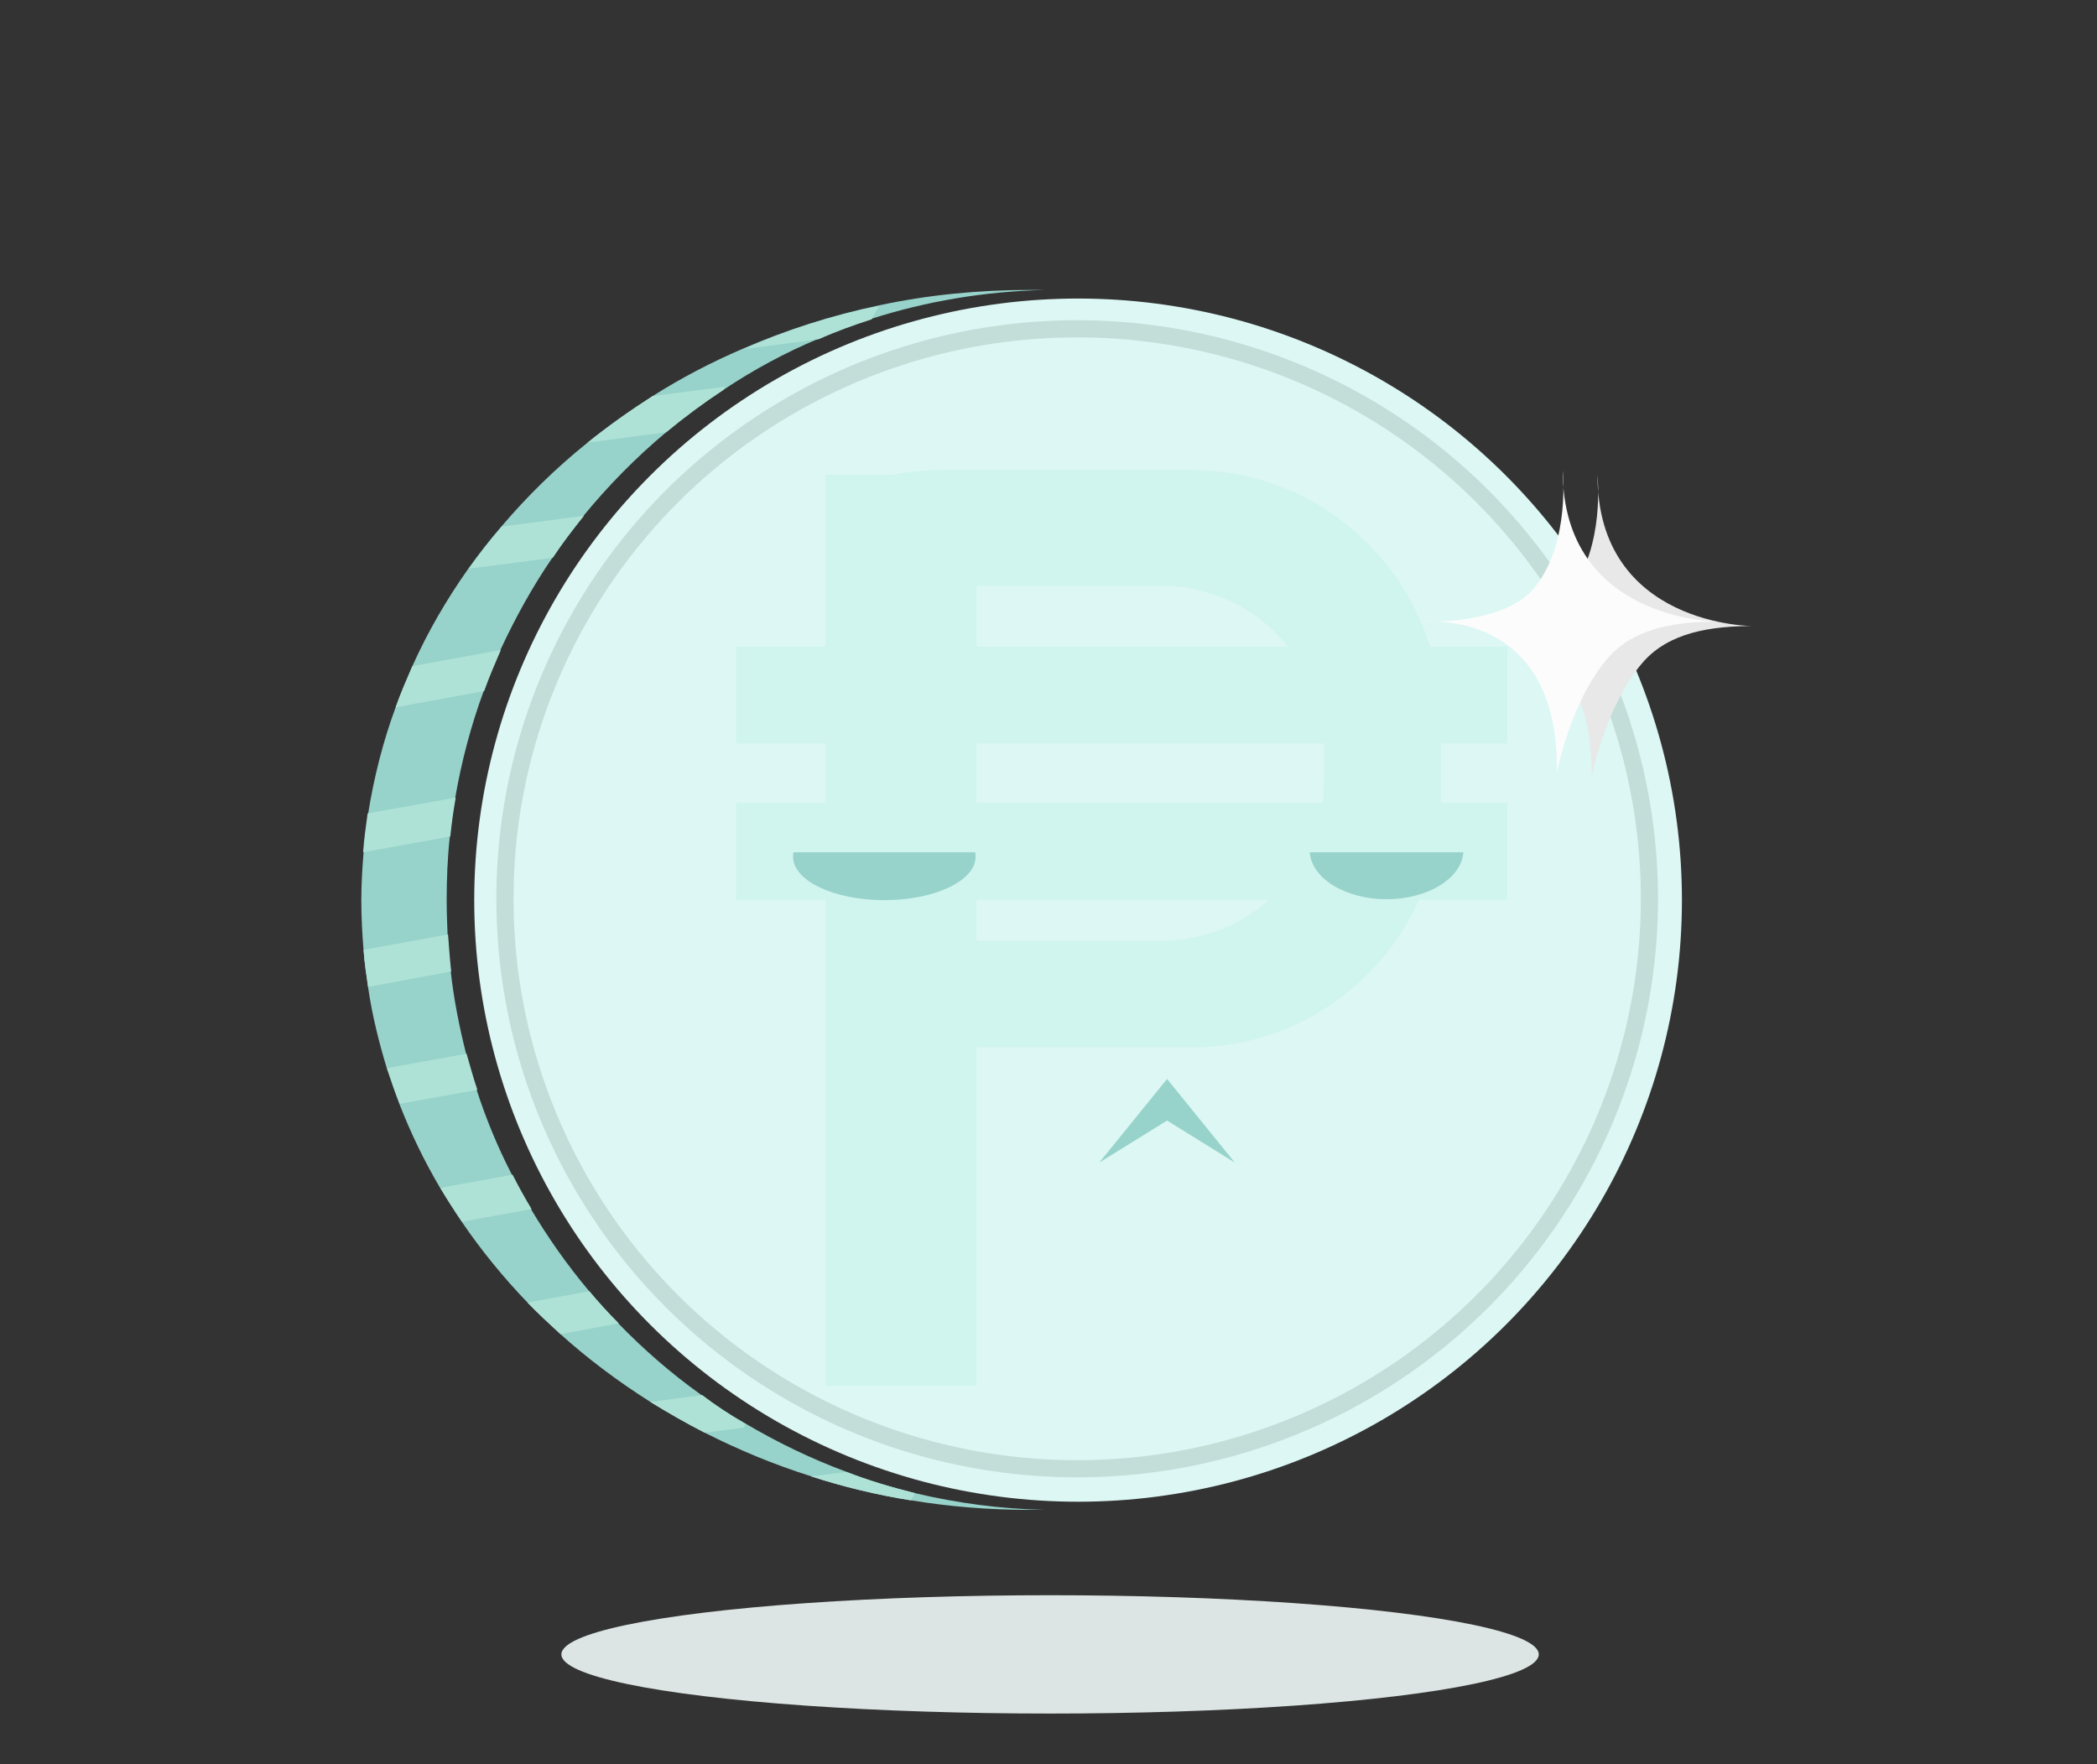 <?xml version="1.0" encoding="utf-8"?>
<!-- Generator: Adobe Illustrator 21.1.0, SVG Export Plug-In . SVG Version: 6.00 Build 0)  -->
<svg version="1.1" id="Layer_1" xmlns="http://www.w3.org/2000/svg" xmlns:xlink="http://www.w3.org/1999/xlink" x="0px" y="0px"
	 viewBox="0 0 464.3 390.6" style="enable-background:new 0 0 464.3 390.6;" xml:space="preserve">
<rect x="0" y="0" width="464.3" height="390.6" fill="#333333" stroke="none"/>
<style type="text/css">
	.st0{fill:#97D3CA;}
	.st1{display:none;fill:#FFFFFF;}
	.st2{display:none;}
	.st3{display:inline;opacity:0.5;fill:#09BAB5;stroke:#000000;stroke-width:0.25;stroke-miterlimit:10;enable-background:new    ;}
	.st4{display:inline;fill:url(#SVGID_1_);}
	.st5{display:inline;fill:#26A69A;}
	.st6{display:inline;fill:none;stroke:#26A69A;stroke-width:35;stroke-miterlimit:10;}
	.st7{display:inline;fill:#7ECECE;}
	.st8{display:inline;fill:none;stroke:#7ECECE;stroke-width:30;stroke-miterlimit:10;}
	.st9{display:inline;fill:none;stroke:#7ECECE;stroke-width:20;stroke-miterlimit:10;}
	.st10{display:inline;fill:#6AB7B5;}
	.st11{display:inline;fill:none;stroke:#D6E8E6;stroke-width:12;stroke-miterlimit:10;}
	.st12{display:inline;fill:none;stroke:#26A69A;stroke-width:20;stroke-miterlimit:10;}
	.st13{display:inline;fill:#26A69A;stroke:#FFFFFF;stroke-miterlimit:10;}
	.st14{display:inline;fill:#D6E8E6;}
	.st15{display:inline;}
	.st16{fill:#7ECECE;}
	.st17{display:inline;fill:#26A69A;stroke:#FFFFFF;stroke-width:14;stroke-miterlimit:10;}
	.st18{display:inline;fill:#FFFFFF;}
	.st19{fill:#FFFFFF;}
	.st20{display:inline;fill:none;stroke:#FFFFFF;stroke-width:40;stroke-miterlimit:10;}
	.st21{fill:none;stroke:#448791;stroke-miterlimit:10;}
	.st22{fill:none;stroke:#26A69A;stroke-width:16;stroke-miterlimit:10;}
	.st23{display:inline;fill:none;stroke:#448791;stroke-miterlimit:10;}
	.st24{fill:#26A69A;}
	.st25{fill:none;stroke:#FFFFFF;stroke-width:16;stroke-miterlimit:10;}
	.st26{fill:#DCF7F4;}
	.st27{fill:#D0F4EE;}
	.st28{fill:#AFE2D6;}
	.st29{fill:#DCE5E3;}
	.st30{fill:none;stroke:#C3DDD8;stroke-width:3.79;stroke-miterlimit:10;}
	.st31{fill:#E8E8E8;}
	.st32{fill:#FCFCFC;}
	.st33{display:inline;fill:#D0F4EE;}
</style>
<path class="st0" d="M202.6,330.6c9.3,2.2,18.9,3.5,28.8,3.7c-1.1,0-2.3,0-3.4,0c-9,0-17.7-0.7-26.2-2.1c-7.6-1.2-15-3-22.1-5.3h0
	c-8.3-2.6-16.2-5.9-23.7-9.7c-4.1-2.1-8.1-4.4-12-6.8h0c-7.1-4.5-13.8-9.5-19.9-15c-2.5-2.3-5-4.6-7.3-7
	c-5.3-5.5-10.2-11.5-14.5-17.8c-1.7-2.5-3.3-5-4.8-7.5c-3.5-5.9-6.5-12.1-9-18.5c-1-2.6-1.9-5.2-2.8-7.9c-1.8-5.9-3.3-11.9-4.2-18.1
	c-0.4-2.7-0.8-5.4-1-8.2c-0.3-3.6-0.5-7.3-0.5-11c0-3.6,0.2-7.1,0.5-10.6c0.2-2.9,0.6-5.7,1-8.6c1.3-8.1,3.3-16,6.1-23.6
	c1.1-3.1,2.4-6.1,3.7-9.1c3.4-7.6,7.6-14.8,12.4-21.6c2.3-3.2,4.7-6.3,7.3-9.3c5.7-6.7,12.1-13,19.1-18.6c4.6-3.7,9.4-7.1,14.4-10.3
	c6.3-4,13-7.5,20-10.5l0,0c9.5-4.1,19.6-7.4,30.2-9.6c10.7-2.3,21.9-3.4,33.3-3.4c1.1,0,2.3,0,3.4,0c-13.4,0.3-26.3,2.5-38.5,6.4h0
	c-4,1.3-7.9,2.7-11.7,4.4l0,0c-7.4,3.1-14.4,6.9-21,11.3c-4.4,2.9-8.6,6-12.7,9.4c-6.7,5.6-12.8,11.8-18.3,18.5
	c-2.4,3-4.8,6.1-6.9,9.3v0c-4.4,6.4-8.2,13.3-11.5,20.4c-1.3,3-2.6,6-3.7,9.1c-2.8,7.6-4.9,15.5-6.3,23.6c-0.5,2.8-0.9,5.7-1.2,8.6
	c-0.5,4.6-0.7,9.3-0.7,14.1c0,2.6,0.1,5.1,0.2,7.6c0.2,2.8,0.4,5.5,0.7,8.2c0.7,6.2,1.9,12.3,3.4,18.2c0.7,2.7,1.5,5.3,2.3,7.9
	c2.1,6.5,4.7,12.8,7.8,18.8c1.3,2.6,2.7,5.1,4.2,7.6c3.8,6.4,8.1,12.5,12.8,18.1c2.1,2.5,4.2,4.9,6.5,7.2
	c5.6,5.8,11.8,11.2,18.4,15.9c3.1,2.3,6.3,4.4,9.7,6.3c7.1,4.2,14.5,7.8,22.3,10.7C192.3,327.8,197.4,329.3,202.6,330.6z"/>
<title>dashboard(ecris)</title>
<rect x="-3.4" y="-5.6" class="st1" width="475" height="406"/>
<g class="st2">
	<rect x="260.2" y="185.3" class="st3" width="65.6" height="164.3"/>
	<rect x="163.3" y="131.4" class="st3" width="70" height="218.2"/>
	<rect x="67.9" y="68.6" class="st3" width="73" height="281"/>
	<rect x="346.5" y="240.5" class="st3" width="62.6" height="109.1"/>
</g>
<g id="Layer_2" class="st2">
</g>
<g class="st2">
	
		<linearGradient id="SVGID_1_" gradientUnits="userSpaceOnUse" x1="72.875" y1="3034.906" x2="423" y2="3034.906" gradientTransform="matrix(1 0 0 1 0 -2828)">
		<stop  offset="0" style="stop-color:#C6E0DC"/>
		<stop  offset="1" style="stop-color:#FFFFFF"/>
	</linearGradient>
	<path class="st4" d="M74.7,304H423c0,0-3.7-38.4-41.5-40c-38.7-1.7-67-72.3-97.7-75.9s-49.8,54.2-73.7,53.2
		c-31-1.4-51-126.1-76.1-130.7s-41.3,10.1-51.7,66.2C67.3,257.7,74.7,304,74.7,304z"/>
</g>
<g class="st2">
	<path class="st5" d="M43.9,354H14.8V72.6c0-3.6,2.8-6.6,6.4-6.6h16.4c3.5,0,6.4,2.9,6.4,6.6L43.9,354L43.9,354z"/>
	<path class="st5" d="M15.8,354v-33h428.1c3.6,0,6.6,3.2,6.6,7.3v18.6c0,4-2.9,7.3-6.6,7.3H15.8V354z"/>
	<path class="st6" d="M404,305.2c0.7-32.2-40.5-30.1-55.9-37.5c-23-11-48-70.1-83.3-67.8c-32.6,2-27.6,40.8-58.5,41.4
		c-49.5,0.9-46.4-119.5-76.5-119.5c-57.8,0-50.5,183.6-50.5,183.6"/>
</g>
<g class="st2">
	<path class="st7" d="M394.2,333.4l-8.4,10.1c-5,6.1-14,6.9-20.1,1.9L241.4,242.2l-1.7-1.4l26.6-32.1l1.7,1.4l124.4,103.1
		C398.4,318.3,399.2,327.3,394.2,333.4z"/>
	<circle class="st8" cx="182.3" cy="157.8" r="111.9"/>
	<path class="st7" d="M247.2,200.5c-14,21.4-38.1,35.5-65.6,35.5c-43.3,0-78.3-35.1-78.3-78.3c0-5.8,0.6-11.4,1.8-16.9
		c8.6,42.6,46.2,74.7,91.3,74.7C215.2,215.5,232.6,210,247.2,200.5z"/>
</g>
<g class="st2">
	<path class="st9" d="M429,198.5v101.6h-44.8l0.7-59.6H80.6L80,300.1H34.6V198.5c0-17.1,13.9-31,31-31H398
		C415.1,167.5,429,181.4,429,198.5z"/>
	<path class="st10" d="M403.7,247.8H59.1v-14.6c0-11.3,9.2-20.5,20.5-20.5h303.6c11.3,0,20.5,9.2,20.5,20.5V247.8z"/>
	<rect x="80.3" y="16" class="st9" width="304.2" height="118.5"/>
	<rect x="80.3" y="240.5" class="st9" width="304.2" height="118.5"/>
</g>
<g class="st2">
	<path class="st5" d="M246.2,315l25.8,14.7c1.8,1,1.6,3.9-0.3,4.9l-29,16.4l-0.6-33.3C242.1,315.5,244.4,314,246.2,315z"/>
	<circle class="st11" cx="216.2" cy="193.8" r="114"/>
	<circle class="st11" cx="214.8" cy="195.9" r="84.8"/>
	<rect x="72" y="15" class="st12" width="286" height="362"/>
	<path class="st5" d="M384.2,140.4l-31.5-18.1c-0.7-0.4-1.7-0.1-2.1,0.7L244.1,308.9c-0.5,0.9-0.3,2,0.6,2.5l31.2,17.8
		c0.8,0.5,1.9,0.1,2.4-0.8l106.4-185.9C385.2,141.8,384.9,140.8,384.2,140.4z M256,310.4l-6.7-3.8l102.6-179.2l6.7,3.8L256,310.4z"
		/>
	<path class="st13" d="M385.2,140.2l-31.1-17.8c-0.9-0.5-1.2-1.6-0.7-2.5L368,94.5c3.3-5.7,10.6-7.7,16.4-4.5l13.4,7.7
		c5.7,3.3,7.7,10.6,4.5,16.4l-14.6,25.5C387.2,140.4,386,140.7,385.2,140.2z"/>
	<path class="st14" d="M220,250.3h-6.4c-22.3,0-40.5-18.2-40.5-40.5V151h87.4v58.8C260.5,232.1,242.3,250.3,220,250.3z"/>
	<rect x="198.1" y="215.2" transform="matrix(0.5 -0.866 0.866 0.5 -38.497 372.685)" class="st5" width="210.8" height="9"/>
</g>
<g class="st2">
	<polygon class="st9" points="357,328.7 104.3,328.7 104.3,59.3 308.3,59.3 357,108 	"/>
	<path class="st7" d="M302,169.3H154.7c-6,0-11-4.9-11-11v-2.7c0-6,4.9-11,11-11H302c6.1,0,11,4.9,11,11v2.7
		C313,164.4,308.1,169.3,302,169.3z"/>
	<path class="st7" d="M302,212.7H154.7c-6,0-11-4.9-11-11V199c0-6,4.9-11,11-11H302c6.1,0,11,4.9,11,11v2.7
		C313,207.7,308.1,212.7,302,212.7z"/>
	<path class="st7" d="M271.3,255.3H154.7c-6,0-11-4.9-11-11v-2.7c0-6,4.9-11,11-11h116.7c6,0,11,4.9,11,11v2.7
		C282.3,250.4,277.4,255.3,271.3,255.3z"/>
	<g class="st15">
		<path class="st16" d="M157.3,31.2H40.7v-28h116.7c6.6,0,12,5.4,12,12v4C169.3,25.8,163.9,31.2,157.3,31.2z"/>
		<path class="st16" d="M40.7,120.8V4.2h28v116.7c0,6.6-5.4,12-12,12h-4C46.1,132.8,40.7,127.4,40.7,120.8z"/>
		<path class="st16" d="M306.3,32.2H423v-28H306.3c-6.6,0-12,5.4-12,12v4C294.3,26.8,299.7,32.2,306.3,32.2z"/>
		<path class="st16" d="M423,121.8V5.2h-28v116.7c0,6.6,5.4,12,12,12h4C417.6,133.8,423,128.4,423,121.8z"/>
		<path class="st16" d="M306.3,362.7H423v28H306.3c-6.6,0-12-5.4-12-12v-4C294.3,368.1,299.7,362.7,306.3,362.7z"/>
		<path class="st16" d="M423,273v116.7h-28V273c0-6.6,5.4-12,12-12h4C417.6,261,423,266.4,423,273z"/>
		<path class="st16" d="M156.7,359.8H40v28h116.7c6.6,0,12-5.4,12-12v-4C168.7,365.2,163.3,359.8,156.7,359.8z"/>
		<path class="st16" d="M40,270.2v116.7h28V270.2c0-6.6-5.4-12-12-12h-4C45.4,258.2,40,263.6,40,270.2z"/>
	</g>
</g>
<g class="st2">
	<path class="st5" d="M337.2,331h-233c-18.7,0-34-12.7-34-28.2v-58c0-35.7,35.2-64.7,78-64.7h122.7c43,0,78,29.2,78,64.7v76.5
		C349,326.6,343.7,331,337.2,331z"/>
	<circle class="st5" cx="209.5" cy="85.8" r="81.4"/>
	<circle class="st17" cx="318.9" cy="275.9" r="109.1"/>
	<path class="st18" d="M226.1,282.8V271c0-9.3,7.6-17,17-17h153.6c9.3,0,17,7.6,17,17v11.8c0,9.3-7.6,17-17,17H243.1
		C233.7,299.8,226.1,292.1,226.1,282.8z"/>
	<path class="st18" d="M326.3,366.1H315c-9,0-16.3-7.3-16.3-16.3V202.5c0-9,7.3-16.3,16.3-16.3h11.3c9,0,16.3,7.3,16.3,16.3v147.3
		C342.6,358.8,335.2,366.1,326.3,366.1z"/>
</g>
<g class="st2">
	<g class="st15">
		<circle class="st19" cx="233.3" cy="106.7" r="94.2"/>
	</g>
	<path class="st18" d="M389.6,283.3v37.2c0,33.6-27.5,61.1-61.1,61.1H143.2c-33.6,0-61.1-27.5-61.1-61.1v-37.2
		c0-45.3,37-82.3,82.3-82.3h5.5c16.9,14.2,38.8,22.7,62.6,22.7s45.6-8.5,62.6-22.7h12.2C352.5,200.9,389.6,238,389.6,283.3z"/>
</g>
<g class="st2">
	<circle class="st20" cx="231.9" cy="192.7" r="156.3"/>
	<path class="st18" d="M236.2,209.4h-14.5c-7.4,0-13.4-6-13.4-13.4V87.1c0-7.4,6-13.4,13.4-13.4h7c7.4,0,13.4,6,13.4,13.4v116.2
		C242.2,206.7,239.6,209.4,236.2,209.4z"/>
	<path class="st18" d="M212.9,201.3l4.6-13.7c2.3-7,10-10.8,17-8.5l85.4,28.4c7,2.3,10.8,10,8.5,17l-2.2,6.7c-2.3,7-10,10.8-17,8.5
		l-92.4-30.8C213.6,207.9,211.9,204.5,212.9,201.3z"/>
</g>
<g class="st2">
	<g class="st15">
		<path class="st21" d="M304.3,69.3"/>
		<g>
			<circle class="st22" cx="147" cy="86.2" r="73.3"/>
		</g>
		<path class="st22" d="M217.9,171.5c-3.6-0.6-7.2-1-10.9-1h-9.5c-13.2,11-37.2,17.6-55.7,17.6s-28.5-6.6-41.7-17.6h-4.3
			c-37.9,0-64.1,28.8-64.1,64.1v29c0,26.1,21.4,47.5,47.5,47.5h90.9v-27.3c0-37.8,35.1-70.1,72.8-70.1
			C243.1,213.7,225.5,196.4,217.9,171.5z"/>
		<g>
			<g>
				<circle class="st22" cx="312.4" cy="149.3" r="73.3"/>
			</g>
			<path class="st22" d="M370,234.6h-9.5c-13.2,11-30.2,17.6-48.7,17.6s-35.5-6.6-48.7-17.6h-4.3c-35.2,0-64.1,28.8-64.1,64.1v29
				c0,26.1,21.4,47.5,47.5,47.5h144.2c26.2,0,47.5-21.4,47.5-47.5v-29C434,263.5,405.2,234.6,370,234.6z"/>
		</g>
	</g>
	<polygon class="st5" points="314,361.5 287,336.5 314.4,270 341,337.5 	"/>
	<polygon class="st5" points="297.6,263.2 330.4,263.2 314,279.6 	"/>
	<path class="st5" d="M155.6,283.8c0,3.3,0.2,6.6,0.4,9.8l-6.2,5.5l-27-25l27.4-66.5l13.9,35.2C158.8,254,155.6,268.3,155.6,283.8z"
		/>
	<polygon class="st5" points="133.3,202.7 166.2,202.7 149.8,219.2 	"/>
</g>
<g class="st2">
	<path class="st23" d="M220.5-19"/>
	<g class="st15">
		<circle class="st24" cx="231.3" cy="102.5" r="97.1"/>
	</g>
	<path class="st5" d="M307.5,199.9h-12.6c-17.5,14.6-39.9,23.3-64.4,23.3s-47-8.8-64.4-23.3h-5.6c-46.7,0-84.8,38.2-84.8,84.8v38.4
		c0,34.6,28.3,62.9,62.9,62.9h190.9c34.6,0,62.9-28.3,62.9-62.9v-38.4C392.3,238.1,354.1,199.9,307.5,199.9z M233.4,367.8
		l-35.7-33.1l32.4-78.6l-18.4-18.4h43.5l-17.8,17.8l31.7,80.6L233.4,367.8z"/>
</g>
<g class="st2">
	<g class="st15">
		<path class="st21" d="M220.8,6.3"/>
		<g>
			<g>
				<circle class="st25" cx="230.6" cy="103.5" r="89.1"/>
			</g>
			<path class="st25" d="M300.6,207.2H289c-16,13.4-36.7,21.4-59.2,21.4s-43.1-8-59.2-21.4h-5.2c-42.8,0-77.9,35-77.9,77.9v35.2
				c0,31.7,26,57.7,57.7,57.7h175.2c31.8,0,57.7-26,57.7-57.7v-35.2C378.3,242.3,343.3,207.2,300.6,207.2z"/>
		</g>
	</g>
	<polygon class="st18" points="232.5,361.4 199.7,331 233,250.2 265.3,332.2 	"/>
	<polygon class="st18" points="212.6,241.9 252.5,241.9 232.5,261.8 	"/>
</g>
<g class="st2">
	<path class="st5" d="M68,59.3h260c3.5,0,6.5,1.8,8.2,4.6l2.8-5.8c1.3-2.8,4.6-3.9,7.4-2.5l23.3,11.5v-6.9l-22.3-11
		c-1.8-0.9-2.5-3.1-1.7-4.9l9.4-19.1H36.3c-6.6,0-12,5.4-12,12v312.2c0,6.6,5.4,12,12,12h172.9l-7.9-22.7l-0.1-0.1l2.3-4.5l4.3,2.2
		l4.5,2.3l6.6,3.3l39.4,19.6h99.6c6.6,0,12-5.4,12-12V143.9l-32.1,65v112.6c0,5.3-4.4,9.7-9.7,9.7h-50.6l-13.6,27.6
		c-0.3,0.7-1.1,0.9-1.8,0.6l-44.9-22.2l-4.9-2.4l-6.5-3.2c-0.1-0.1-0.3-0.2-0.4-0.3H68c-5.3,0-9.7-4.4-9.7-9.7V69
		C58.3,63.6,62.7,59.3,68,59.3z"/>
	<path class="st5" d="M396.6,66.6l-40.3-19.9c-1.4-0.7-2-2.4-1.3-3.7l12-24.4c2.5-5,8.6-7.1,13.7-4.6l27,13.3
		c5,2.5,7.1,8.6,4.6,13.7l-12,24.4C399.6,66.7,397.9,67.3,396.6,66.6z"/>
	<path class="st5" d="M209.4,344.1l42.4,21.1c0.8,0.4,0.7,1.6-0.1,1.8l-28.3,9.5c-2.4,0.9-5.1-0.5-5.9-2.9l-9.5-28.3
		C207.7,344.5,208.6,343.8,209.4,344.1z"/>
	<path class="st5" d="M252.6,348.4L218.1,331c-2.3-1.2-3.2-4-2.1-6.3L344.4,69.2c1.2-2.3,4-3.2,6.3-2.1l34.5,17.4
		c2.3,1.2,3.2,4,2.1,6.3L258.9,346.3C257.7,348.6,254.9,349.5,252.6,348.4z"/>
	<circle class="st5" cx="153.8" cy="126.2" r="43.2"/>
	<path class="st5" d="M221.7,205.7v17c0,13.5-11.1,24.6-24.6,24.6h-86.8c-13.5,0-24.6-11.1-24.6-24.6v-17
		c0-17.8,14.5-32.3,32.3-32.3h10.8c7.1,5,15.7,8,25,8s18-3,25-8h10.5C207.1,173.3,221.7,187.9,221.7,205.7z"/>
	<path class="st5" d="M214,285H97.7c-6.6,0-12-5.4-12-12v-1c0-6.6,5.4-12,12-12H214c6.6,0,12,5.4,12,12v1
		C226,279.6,220.6,285,214,285z"/>
</g>
<ellipse class="st26" cx="238.7" cy="199.3" rx="133.7" ry="133.2"/>
<g>
	<rect x="182.8" y="105.1" class="st27" width="33.4" height="201.7"/>
	<path class="st27" d="M263.8,104.1h-55.5c-6.4,0-12.5,1.1-18.3,3.1v32.1c6.4-5.9,15-9.6,24.4-9.6h42.8c19.8,0,36,16.2,36,36v6.6
		c0,19.8-16.2,36-36,36h-42.8c-9.4,0-18-3.6-24.4-9.6v30.1c5.7,2,11.9,3.1,18.3,3.1h55.5c30.4,0,55.2-24.8,55.2-55.2v-17.5
		C319,128.9,294.1,104.1,263.8,104.1z"/>
	<rect x="163" y="143.2" class="st27" width="170.7" height="21.4"/>
	<rect x="163" y="177.8" class="st27" width="170.7" height="21.4"/>
</g>
<path class="st0" d="M216,189.7c0,5.3-9,9.6-20.2,9.6s-20.2-4.3-20.2-9.6c0-0.3,0-0.7,0.1-1h40.2C216,189,216,189.4,216,189.7z"/>
<path class="st0" d="M324,188.7c-0.4,5.8-7.9,10.4-17,10.4s-16.6-4.6-17-10.4H324z"/>
<path class="st28" d="M110.9,143.9c-1.3,3-2.6,6-3.7,9.1l-19.6,3.6c1.1-3.1,2.4-6.1,3.7-9.1L110.9,143.9z"/>
<path class="st28" d="M129.3,114.2c-2.4,3-4.8,6.1-6.9,9.3v0l-18.6,2.4c2.3-3.2,4.7-6.3,7.3-9.3L129.3,114.2z"/>
<path class="st28" d="M160.6,85.6c-0.2,0.2-0.3,0.5-0.4,0.7c-4.4,2.9-8.6,6-12.7,9.4L130.1,98c4.6-3.7,9.4-7.1,14.4-10.3L160.6,85.6
	z"/>
<path class="st28" d="M194.7,67.7c-0.6,1-1.2,2-1.7,3h0c-4,1.3-7.9,2.7-11.7,4.4l0,0l-16.7,2.2C174,73.1,184.1,69.9,194.7,67.7z"/>
<path class="st28" d="M165.1,315.3c-0.2,0.3-0.3,0.6-0.4,0.8l-8.7,1.1c-4.1-2.1-8.1-4.4-12-6.8l11.5-1.5
	C158.5,311.2,161.7,313.3,165.1,315.3z"/>
<path class="st28" d="M202.6,330.6c-0.3,0.5-0.6,1.1-0.9,1.6c-7.6-1.2-15-3-22.1-5.3l7.8-1C192.3,327.8,197.4,329.3,202.6,330.6z"/>
<path class="st28" d="M100.9,176.6c-0.5,2.8-0.9,5.7-1.2,8.6l-19.3,3.5c0.2-2.9,0.6-5.7,1-8.6L100.9,176.6z"/>
<path class="st28" d="M99.9,215.1l-18.4,3.4c-0.4-2.7-0.8-5.4-1-8.2l18.7-3.4C99.4,209.7,99.6,212.4,99.9,215.1z"/>
<path class="st28" d="M105.7,241.3l-17.2,3.1c-1-2.6-1.9-5.2-2.8-7.9l17.6-3.2C104.1,236,104.8,238.7,105.7,241.3z"/>
<path class="st28" d="M117.7,267.7l-15.4,2.8c-1.7-2.5-3.3-5-4.8-7.5l16-2.9C114.8,262.7,116.2,265.2,117.7,267.7z"/>
<path class="st28" d="M137,293l-12.9,2.4c-2.5-2.3-5-4.6-7.3-7l13.7-2.5C132.5,288.3,134.7,290.7,137,293z"/>
<ellipse class="st29" cx="232.5" cy="366.3" rx="108.2" ry="13.1"/>
<polygon class="st0" points="243.4,257.4 258.4,238.9 273.4,257.4 258.4,248.1 "/>
<ellipse class="st30" cx="238.5" cy="199" rx="126.7" ry="126.2"/>
<path class="st31" d="M353.7,105.2c0,0,1.7,15.8-6,25.6c-4.6,5.9-14.5,7.9-25,7.9c0,0,30.3-3.5,29.7,33.4c0,0,3-15.8,11.3-25.4
	c5.8-6.7,15.1-8.1,24.7-8.1C388.3,138.7,353.7,138.7,353.7,105.2z"/>
<path class="st32" d="M346,104.2c0,0,1.7,15.8-6,25.6c-4.6,5.9-14.5,7.9-25,7.9c0,0,30.3-3.5,29.7,33.4c0,0,3-15.8,11.3-25.4
	c5.8-6.7,15.1-8.1,24.7-8.1C380.7,137.7,346,137.7,346,104.2z"/>
<g class="st2">
	<rect x="180.8" y="61.1" class="st33" width="33.4" height="201.7"/>
	<path class="st33" d="M261.8,60.1h-55.5c-6.4,0-12.5,1.1-18.3,3.1v32.1c6.4-5.9,15-9.6,24.4-9.6h42.8c19.8,0,36,16.2,36,36v6.6
		c0,19.8-16.2,36-36,36h-42.8c-9.4,0-18-3.6-24.4-9.6v30.1c5.7,2,11.9,3.1,18.3,3.1h55.5c30.4,0,55.2-24.8,55.2-55.2v-17.5
		C317,84.9,292.1,60.1,261.8,60.1z"/>
	<rect x="161" y="99.2" class="st33" width="170.7" height="21.4"/>
	<rect x="161" y="133.8" class="st33" width="170.7" height="21.4"/>
</g>
</svg>

